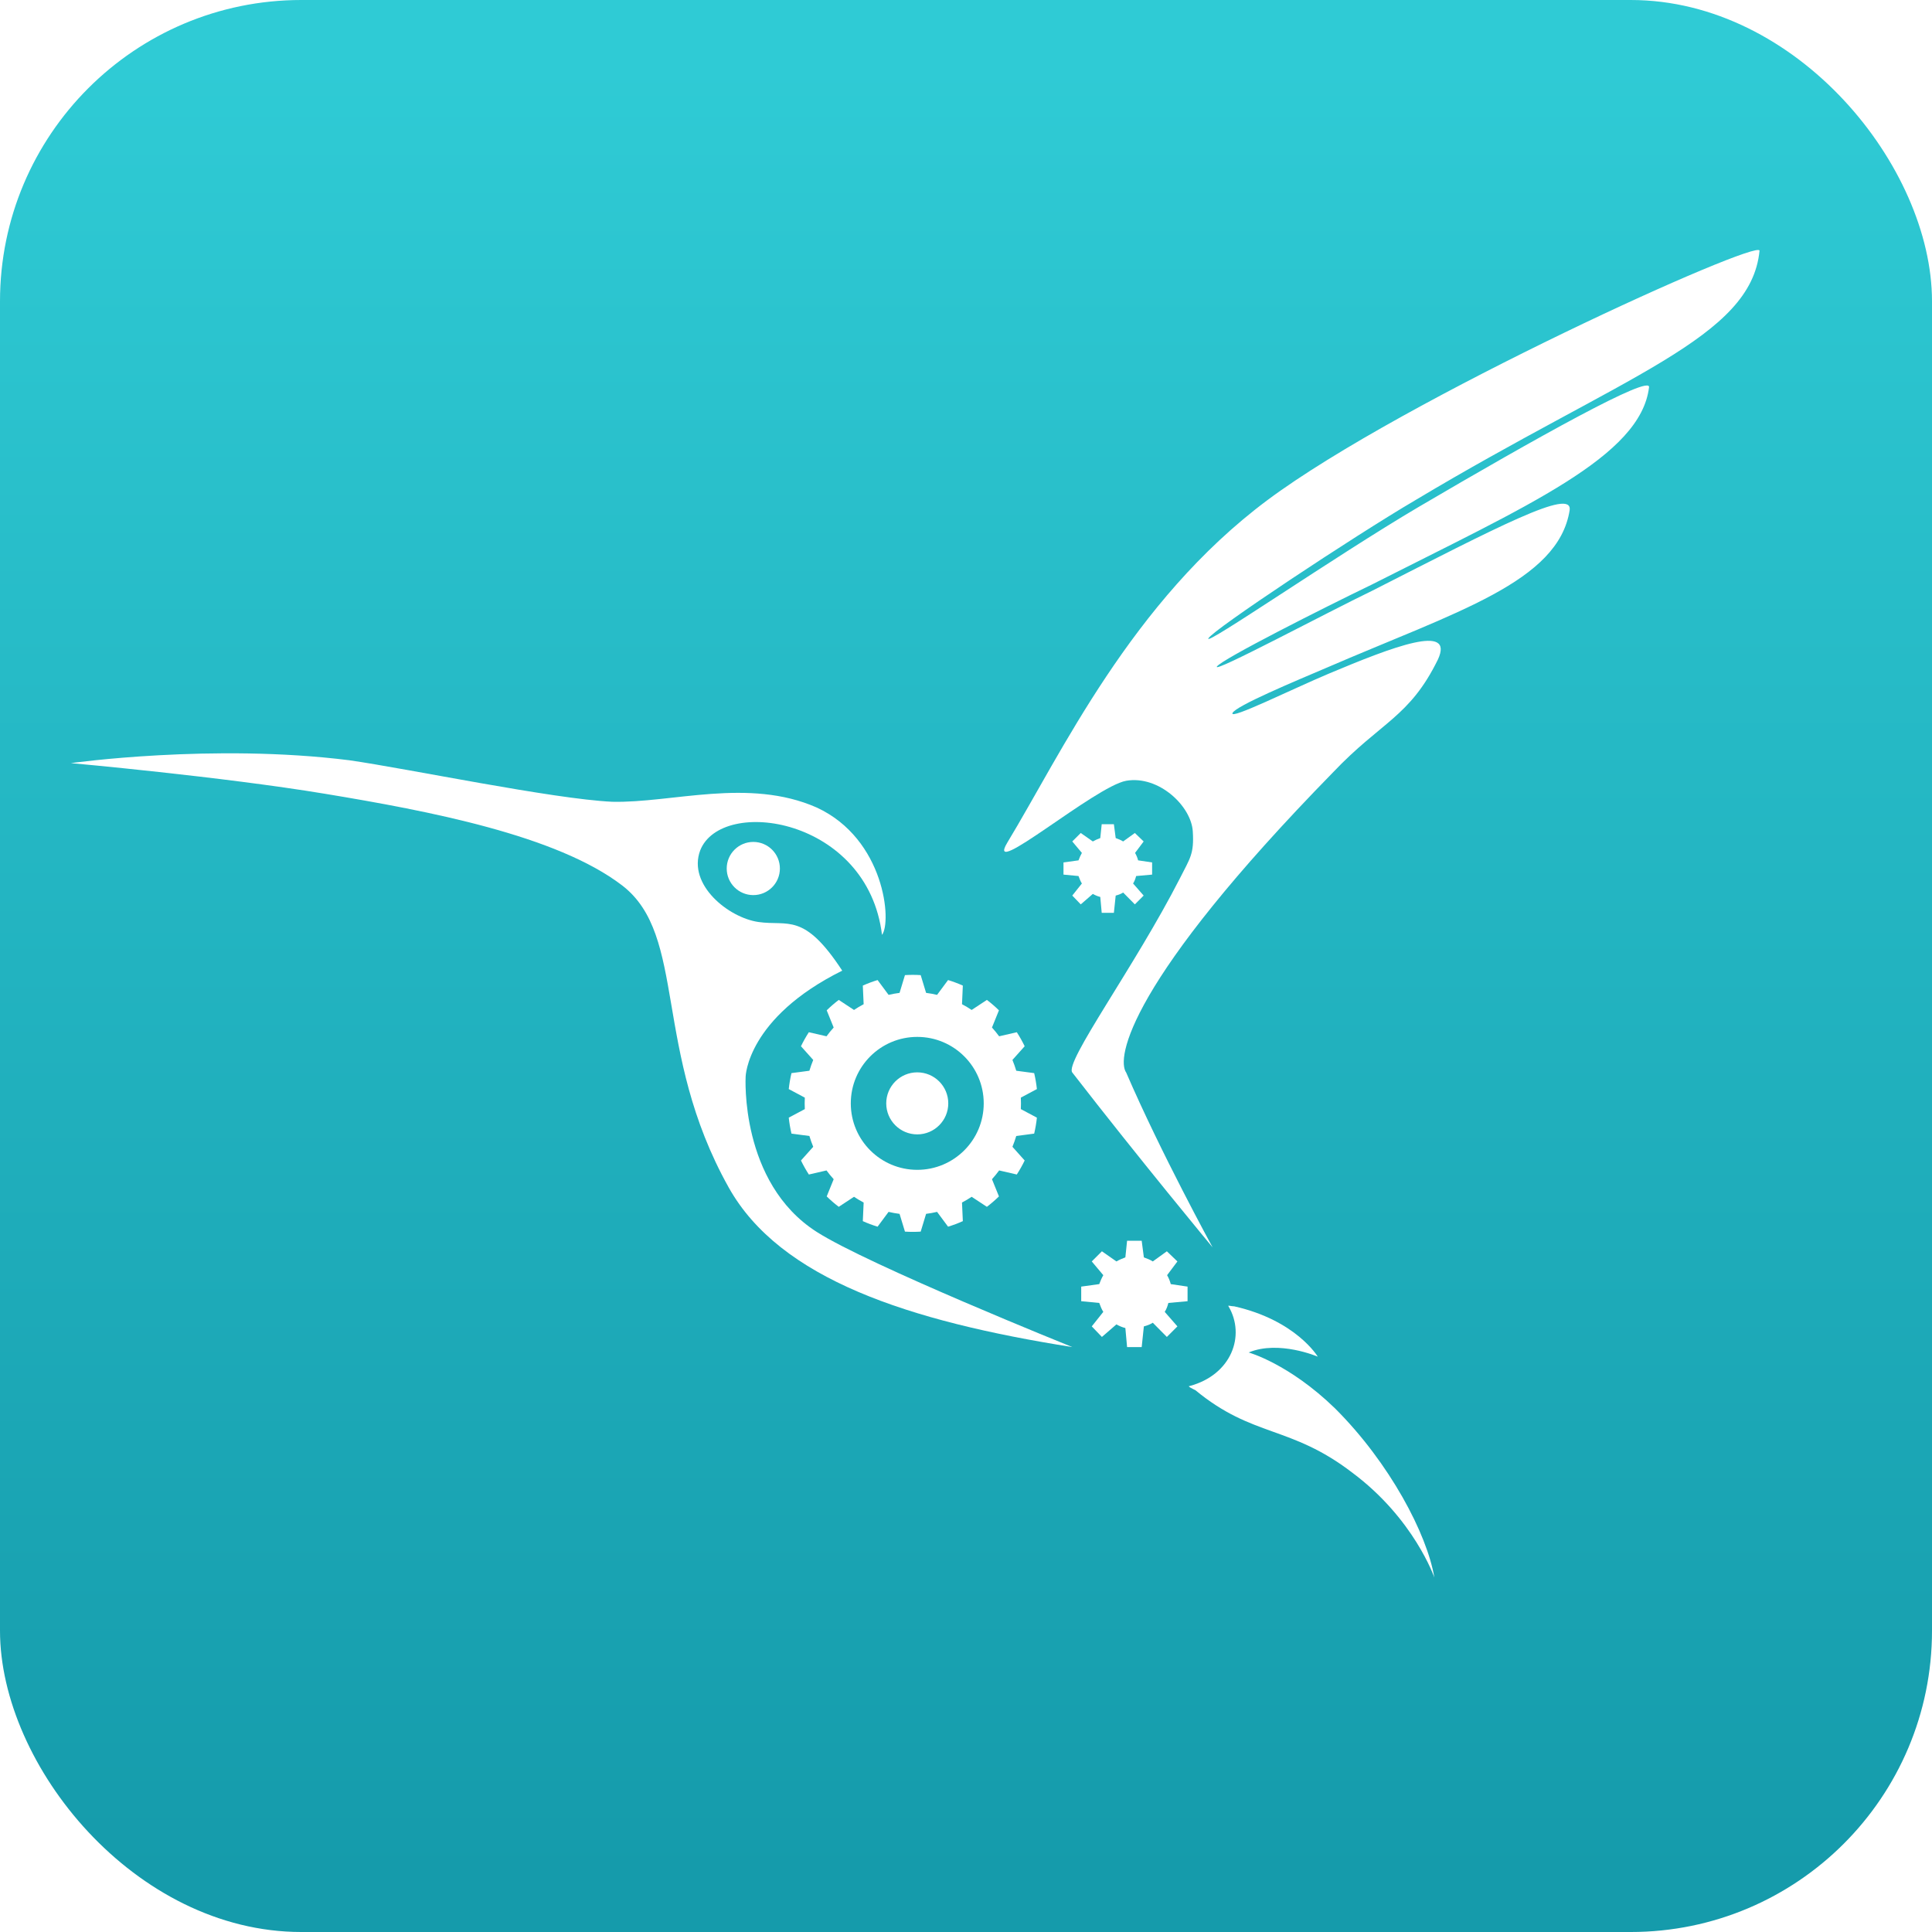 <svg width="218" height="218" viewBox="0 0 218 218" fill="none" xmlns="http://www.w3.org/2000/svg">
<rect width="218" height="218" rx="34" fill="url(#paint0_linear_0_449)"/>
<g filter="url(#filter0_d_0_449)">
<path fill-rule="evenodd" clip-rule="evenodd" d="M92.149 91.115C84.455 87.723 75.8 90.63 69.068 90.469C62.336 90.146 46.147 86.754 39.415 85.785C24.028 83.847 8 86.108 8 86.108C8 86.108 25 87.634 36.7 89.572C48.401 91.509 62.826 94.255 70.2 99.908C77.573 105.56 73.57 118.507 82.221 133.984C88 144.323 102.5 149.071 121 152C121 152 98.017 142.754 92.149 139C83.449 133.435 84.135 121.477 84.135 121.477C84.135 121.477 84.295 114.855 95.034 109.525C90.706 102.904 88.943 104.519 85.577 104.034C82.212 103.55 77.563 99.836 79.006 95.96C81.409 89.823 97.919 92.245 99.522 105.488C100.644 104.034 99.843 94.668 92.149 91.115Z" fill="white"/>
<path fill-rule="evenodd" clip-rule="evenodd" d="M134.238 156.393C133.913 156.393 134.562 156.708 134.888 156.866C141.383 162.228 145.606 160.809 152.589 166.171C159.572 171.376 161.845 178 161.845 178C161.033 173.111 156.811 165.067 150.64 158.917C145.444 153.869 140.896 152.608 140.896 152.608C144.306 151.188 148.692 153.081 148.692 153.081C148.692 153.081 146.256 148.98 139.272 147.403C138.948 147.403 138.46 147.245 138.623 147.403C140.572 150.715 138.948 155.131 134.238 156.393Z" fill="white"/>
<path fill-rule="evenodd" clip-rule="evenodd" d="M121.002 121.028C120.043 119.915 128.037 109.099 133.152 99.077C134.271 96.849 134.751 96.372 134.591 93.827C134.431 90.964 130.753 87.465 127.077 88.1C123.56 88.737 111.09 99.394 113.648 95.099C119.723 85.078 127.647 67.898 142.994 56.445C158.341 44.992 198.539 26.857 198.539 28.288C197.579 38.151 183.351 42.287 159.69 56.445C152.656 60.581 136.829 71.079 136.349 72.034C135.87 72.988 150.578 62.807 160.01 57.24C173.279 49.445 186.388 42.128 186.068 43.719C185.109 51.513 172.32 57.081 154.734 65.989C149.458 68.534 137.788 74.42 137.308 75.215C136.829 76.011 149.618 69.171 154.895 66.626C168.962 59.467 177.435 55.013 177.116 57.558C175.837 65.671 164.327 69.012 149.618 75.374C146.261 76.806 139.387 79.669 139.067 80.465C138.748 81.26 145.781 77.76 149.938 76.011C157.133 72.988 164.167 70.284 162.248 74.42C159.051 80.942 155.853 81.419 150.418 87.146C127.237 110.848 125.958 119.438 127.077 121.028C131 130.118 136.829 140.754 136.829 140.754C136.829 140.754 128.516 130.732 121.002 121.028Z" fill="white"/>
<circle cx="85" cy="98" r="3" fill="white"/>
<path fill-rule="evenodd" clip-rule="evenodd" d="M125.891 94.565C126.197 94.679 126.502 94.794 126.731 94.947L128.053 93.992L129.046 94.947L128.076 96.239C128.229 96.506 128.343 96.773 128.42 97.079L130 97.313V98.687L128.196 98.849C128.12 99.154 128.005 99.46 127.853 99.689L129.046 101.053L128.053 102.046L126.731 100.71C126.502 100.863 126.197 100.977 125.891 101.053L125.687 103H124.313L124.152 101.209C123.846 101.132 123.579 101.018 123.312 100.865L121.947 102.046L120.992 101.053L122.077 99.689C121.925 99.46 121.81 99.154 121.696 98.849L120 98.687V97.313L121.696 97.079C121.81 96.773 121.925 96.506 122.077 96.239L120.992 94.947L121.947 93.992L123.312 94.947C123.579 94.794 123.846 94.679 124.152 94.565L124.313 93H125.687L125.891 94.565Z" fill="white"/>
<path fill-rule="evenodd" clip-rule="evenodd" d="M129.07 141.878C129.436 142.015 129.802 142.153 130.077 142.336L131.664 141.191L132.855 142.336L131.691 143.887C131.875 144.207 132.012 144.528 132.104 144.894L134 145.176V146.824L131.835 147.019C131.744 147.385 131.606 147.752 131.423 148.026L132.855 149.664L131.664 150.855L130.077 149.252C129.802 149.435 129.436 149.573 129.07 149.664L128.824 152H127.176L126.982 149.851C126.615 149.759 126.295 149.622 125.974 149.438L124.336 150.855L123.191 149.664L124.493 148.026C124.309 147.752 124.172 147.385 124.035 147.019L122 146.824V145.176L124.035 144.894C124.172 144.528 124.309 144.207 124.493 143.887L123.191 142.336L124.336 141.191L125.974 142.336C126.295 142.153 126.615 142.015 126.982 141.878L127.176 140H128.824L129.07 141.878Z" fill="white"/>
<path fill-rule="evenodd" clip-rule="evenodd" d="M104.497 112.033C104.917 112.086 105.33 112.161 105.736 112.257L106.976 110.586C107.547 110.759 108.104 110.969 108.643 111.211L108.549 113.311C108.924 113.508 109.287 113.724 109.638 113.959L111.357 112.827C111.834 113.189 112.289 113.582 112.717 114.002L111.931 115.942C112.216 116.258 112.487 116.588 112.739 116.932L114.732 116.473C115.059 116.978 115.356 117.507 115.621 118.054L114.239 119.6C114.402 119.996 114.546 120.402 114.67 120.818L116.693 121.087C116.831 121.674 116.934 122.275 117 122.887L115.187 123.853C115.197 124.067 115.203 124.283 115.203 124.5C115.203 124.717 115.198 124.933 115.187 125.147L117 126.113C116.934 126.725 116.831 127.326 116.693 127.913L114.67 128.182C114.546 128.598 114.402 129.005 114.239 129.4L115.621 130.946C115.356 131.493 115.059 132.021 114.732 132.527L112.74 132.068C112.487 132.412 112.217 132.742 111.931 133.058L112.717 134.998C112.289 135.418 111.834 135.811 111.357 136.173L109.638 135.041C109.287 135.276 108.924 135.492 108.549 135.689L108.643 137.789C108.104 138.032 107.547 138.241 106.976 138.414L105.736 136.743C105.33 136.839 104.917 136.914 104.497 136.967L103.888 138.971C103.594 138.99 103.298 139 103 139C102.702 139 102.406 138.99 102.112 138.971L101.503 136.968C101.083 136.915 100.669 136.84 100.263 136.744L99.024 138.414C98.453 138.241 97.896 138.032 97.357 137.789L97.451 135.69C97.076 135.492 96.713 135.276 96.362 135.041L94.643 136.173C94.166 135.811 93.711 135.418 93.283 134.998L94.069 133.058C93.783 132.742 93.513 132.412 93.261 132.068L91.268 132.528C90.941 132.022 90.644 131.494 90.379 130.946L91.761 129.4C91.598 129.004 91.454 128.598 91.33 128.182L89.306 127.913C89.169 127.326 89.066 126.725 89 126.113L90.813 125.147C90.802 124.933 90.796 124.717 90.796 124.5C90.796 124.283 90.802 124.067 90.813 123.853L89 122.887C89.066 122.275 89.169 121.674 89.306 121.087L91.33 120.818C91.454 120.402 91.598 119.996 91.761 119.6L90.379 118.054C90.644 117.507 90.94 116.978 91.267 116.473L93.261 116.932C93.513 116.588 93.783 116.258 94.069 115.942L93.283 114.002C93.711 113.582 94.166 113.189 94.643 112.827L96.362 113.96C96.713 113.725 97.076 113.508 97.451 113.311L97.357 111.211C97.896 110.968 98.453 110.759 99.024 110.586L100.264 112.257C100.67 112.162 101.083 112.086 101.503 112.033L102.112 110.029C102.406 110.01 102.702 110 103 110C103.298 110 103.594 110.01 103.888 110.029L104.497 112.033ZM103.5 121C105.433 121 107 122.567 107 124.5C107 126.433 105.433 128 103.5 128C101.567 128 100 126.433 100 124.5C100 122.567 101.567 121 103.5 121ZM103.5 117C107.642 117 111 120.358 111 124.5C111 128.642 107.642 132 103.5 132C99.358 132 96 128.642 96 124.5C96 120.358 99.358 117 103.5 117Z" fill="white"/>
</g>
<defs>
<filter id="filter0_d_0_449" x="4" y="24.209" width="198.539" height="157.792" filterUnits="userSpaceOnUse" color-interpolation-filters="sRGB">
<feFlood flood-opacity="0" result="BackgroundImageFix"/>
<feColorMatrix in="SourceAlpha" type="matrix" values="0 0 0 0 0 0 0 0 0 0 0 0 0 0 0 0 0 0 127 0" result="hardAlpha"/>
<feOffset/>
<feGaussianBlur stdDeviation="2"/>
<feColorMatrix type="matrix" values="0 0 0 0 0 0 0 0 0 0 0 0 0 0 0 0 0 0 0.25 0"/>
<feBlend mode="normal" in2="BackgroundImageFix" result="effect1_dropShadow_0_449"/>
<feBlend mode="normal" in="SourceGraphic" in2="effect1_dropShadow_0_449" result="shape"/>
</filter>
<linearGradient id="paint0_linear_0_449" x1="6.656" y1="6.862" x2="6.656" y2="211.549" gradientUnits="userSpaceOnUse">
<stop stop-color="#2FCBD5"/>
<stop offset="1" stop-color="#159BAB"/>
</linearGradient>
</defs>
</svg>
